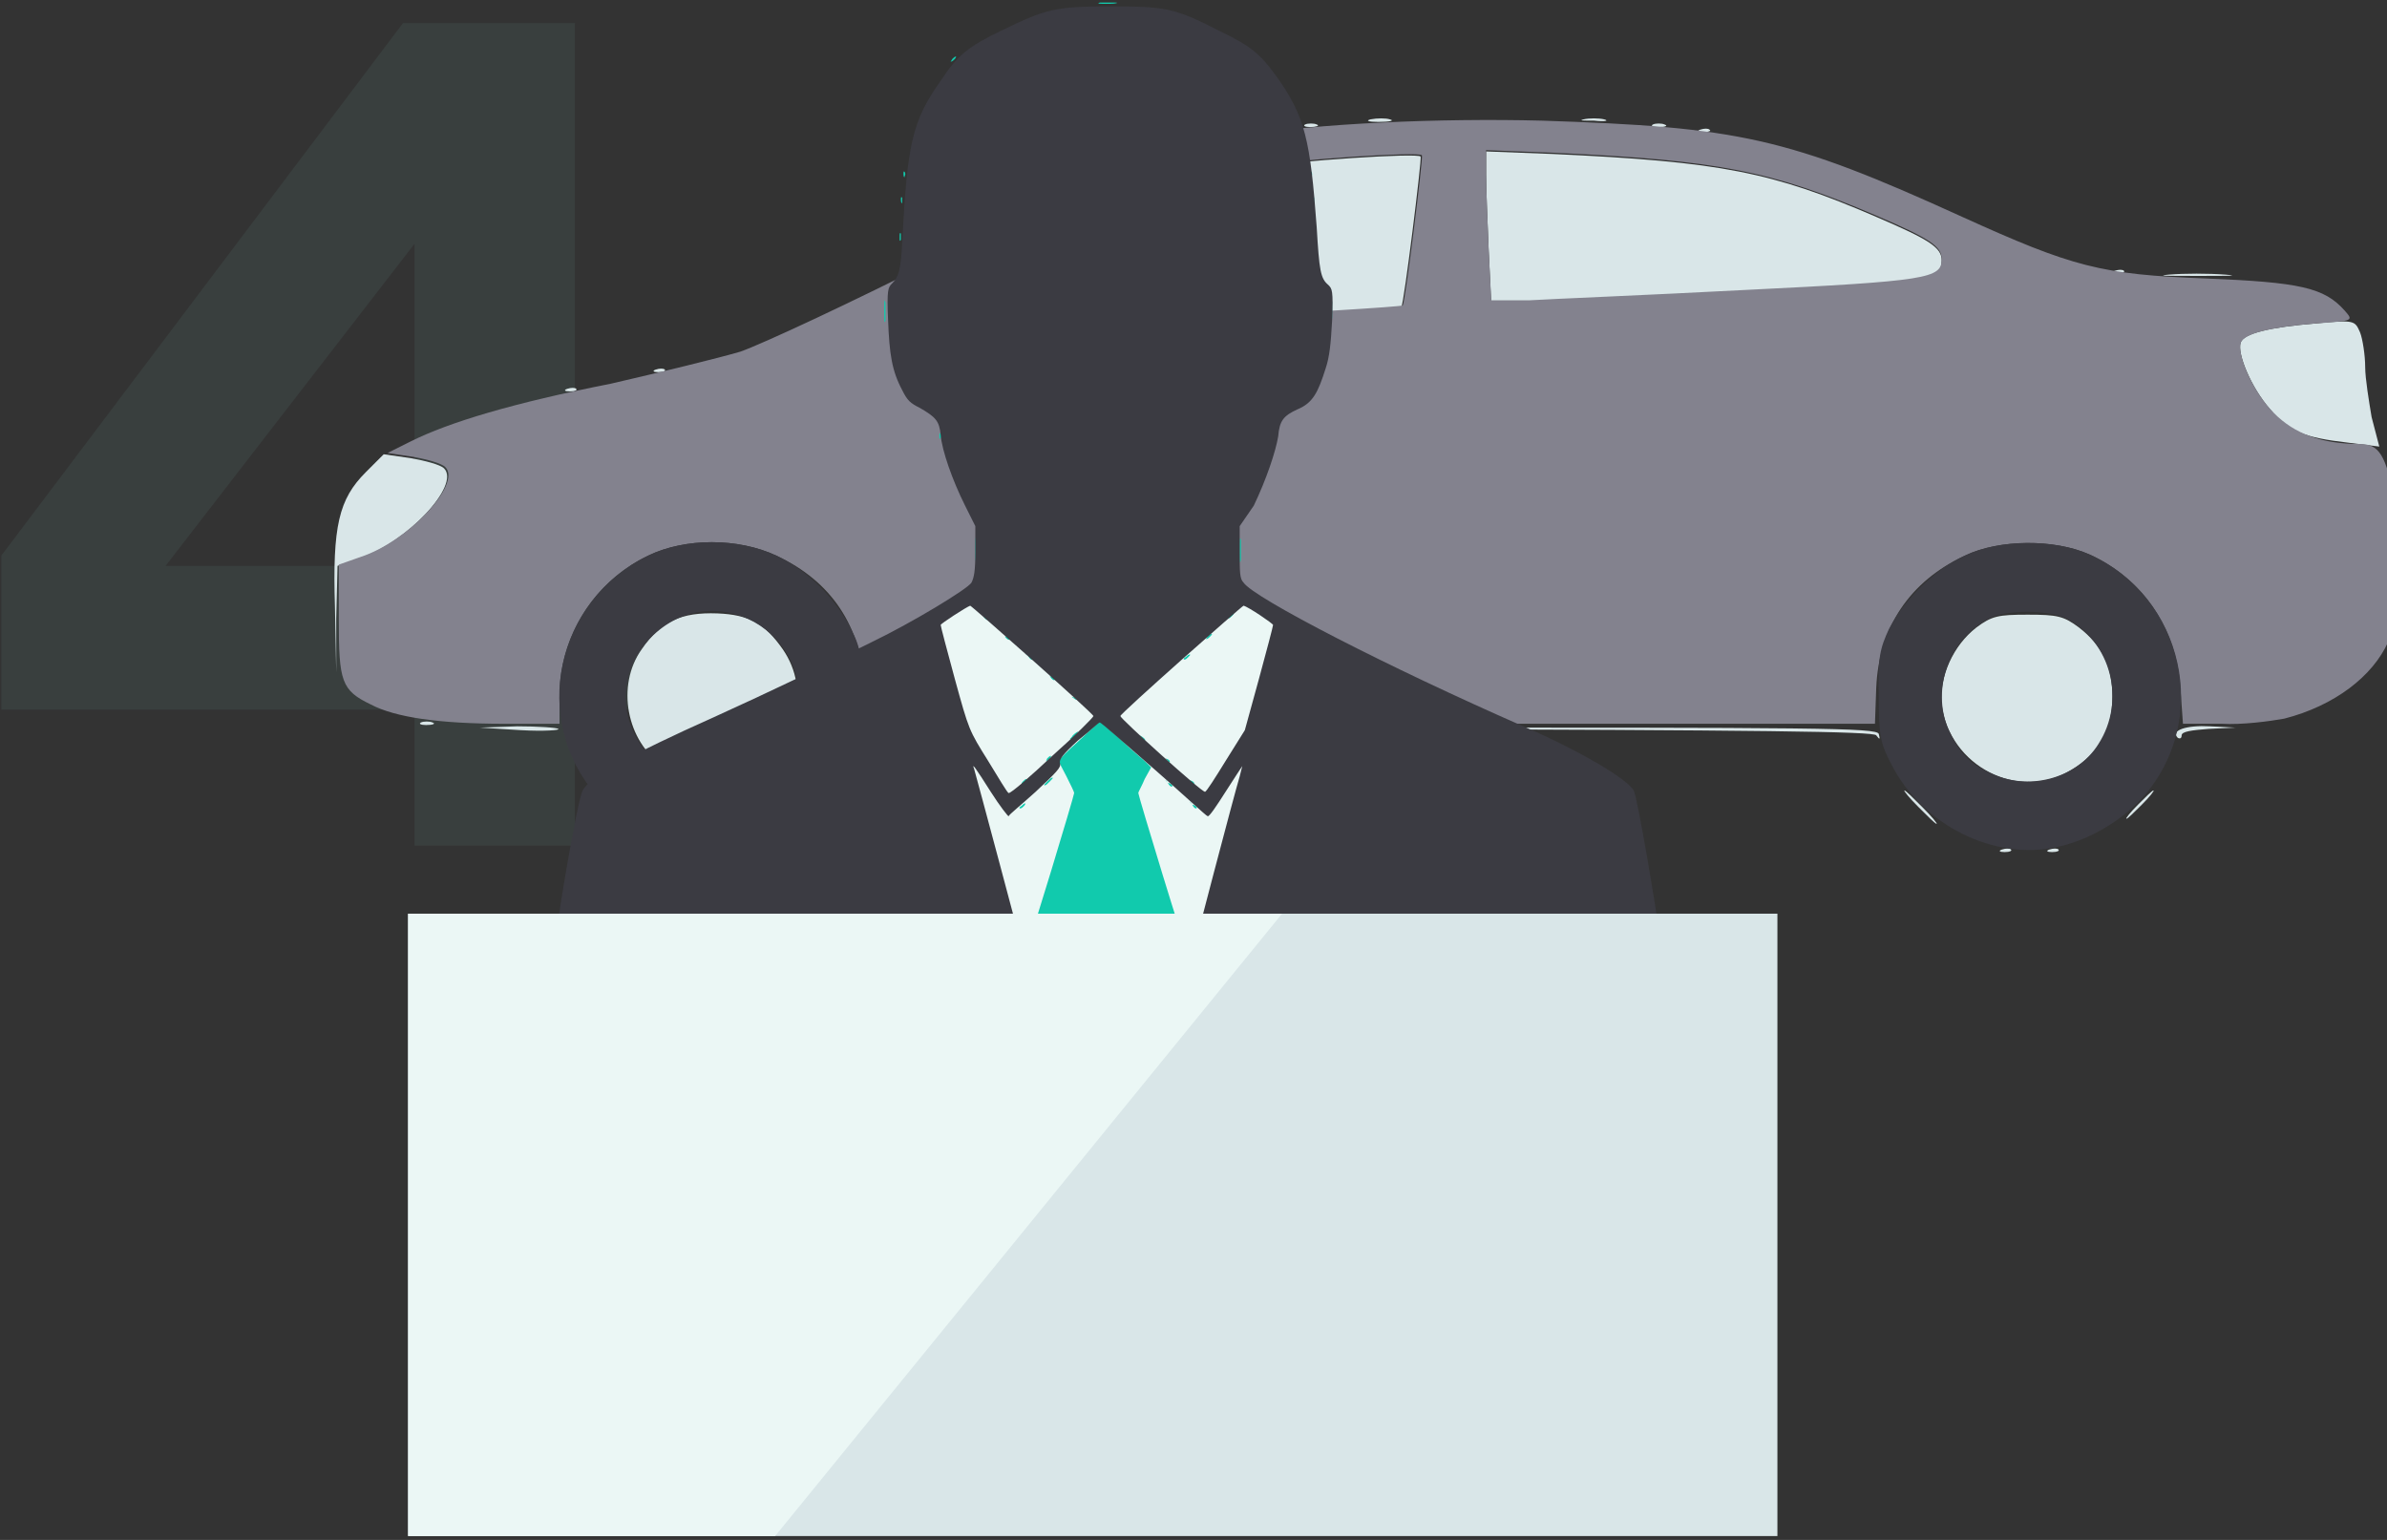 <?xml version="1.0" encoding="utf-8"?>
<!-- Generator: Adobe Illustrator 22.0.1, SVG Export Plug-In . SVG Version: 6.00 Build 0)  -->
<svg version="1.1" id="Layer_1" xmlns="http://www.w3.org/2000/svg" xmlns:xlink="http://www.w3.org/1999/xlink" x="0px" y="0px"
	 viewBox="0 0 186 120" style="enable-background:new 0 0 186 120;" xml:space="preserve">
<rect x="0" y="0" width="186" height="120" fill="#333333" stroke="none"/>
<style type="text/css">
	.st0{opacity:0.2;fill:#52706C;enable-background:new    ;}
	.st1{fill:#D9E6E8;}
	.st2{fill:#83828E;}
	.st3{fill:#3B3B42;}
	.st4{fill:#EBF7F5;}
	.st5{fill:#11CAAD;}
</style>
<path id="_4" class="st0" d="M52.7,55.3V44.1h-7.9V1.8H31.4L0.1,43.3v12h32.2v10.6h12.5V55.3C44.8,55.3,52.7,55.3,52.7,55.3z
	 M32.3,44.1H12.9L32.3,19V44.1z"/>
<path id="path4396-4" class="st1" d="M160.4,66.2c-0.1-0.1-0.4-0.1-0.7,0c-0.3,0.1-0.2,0.2,0.2,0.2
	C160.3,66.4,160.5,66.3,160.4,66.2L160.4,66.2z M156.7,66.2c-0.1-0.1-0.4-0.1-0.7,0c-0.3,0.1-0.2,0.2,0.2,0.2
	C156.6,66.4,156.8,66.3,156.7,66.2L156.7,66.2z M57.7,66.2c-0.1-0.1-0.4-0.1-0.7,0c-0.3,0.1-0.2,0.2,0.2,0.2
	C57.6,66.4,57.8,66.3,57.7,66.2L57.7,66.2z M54,66.2c-0.1-0.1-0.4-0.1-0.7,0c-0.3,0.1-0.2,0.2,0.2,0.2C53.9,66.4,54.2,66.3,54,66.2
	L54,66.2z M149.8,62.9c-0.7-0.7-1.3-1.3-1.4-1.3s0.4,0.6,1.1,1.3c0.7,0.7,1.3,1.3,1.4,1.3C151,64.2,150.5,63.6,149.8,62.9z M64,62.8
	l1.3-1.4L64,62.8c-1.4,1.1-1.6,1.4-1.4,1.4C62.7,64.2,63.3,63.6,64,62.8z M166.9,62.7c0.6-0.6,1-1.1,0.9-1.1s-0.6,0.5-1.2,1.1
	c-0.6,0.6-1,1.1-0.9,1.1S166.3,63.3,166.9,62.7z M47.9,63.8c0-0.1-0.5-0.6-1.1-1.2s-1.1-1-1.1-0.9s0.5,0.6,1.1,1.2
	S47.9,63.9,47.9,63.8L47.9,63.8z M161.4,60c2.2-1.3,3.2-3.2,3.2-5.7c0-2.4-0.8-4-2.6-5.4c-1.2-0.9-1.7-1-4-1c-2.3,0-2.8,0.1-4,1
	c-1.8,1.4-2.9,3.8-2.7,6C151.9,59.7,157.3,62.5,161.4,60L161.4,60z M58.7,60.1c3.4-2,4.5-6.3,2.3-9.5c-1.4-2-2.6-2.7-5.1-2.8
	c-2.8-0.1-4.4,0.6-5.9,2.8c-2,2.8-1.2,7.2,1.7,9.1C53.7,61.1,56.7,61.2,58.7,60.1L58.7,60.1z M170,57.3c0-0.3,0.8-0.4,2.1-0.5
	l2.1-0.1l-2-0.1c-1.8-0.1-3.1,0.3-2.5,0.9C169.9,57.6,170,57.5,170,57.3z M146.4,57.2c-0.1-0.5-4.9-0.5-39.7-0.5H67.1l39.4,0.1
	c30.9,0.1,39.5,0.2,39.7,0.5C146.5,57.7,146.5,57.6,146.4,57.2L146.4,57.2z M43.5,56.8c-0.1-0.1-1.6-0.2-3.2-0.2l-2.9,0.1l3.2,0.2
	C42.4,57,43.7,56.9,43.5,56.8z M33.7,56.3c-0.2-0.1-0.7-0.1-0.9,0s0,0.2,0.4,0.2C33.7,56.5,34,56.4,33.7,56.3z M26.2,48.2l0.1-4.1
	l1.7-0.6c3.7-1.2,7.9-5.7,6.6-7c-0.3-0.3-1.5-0.6-2.6-0.8l-2.1-0.3l-1.4,1.4c-2.1,2.1-2.6,4.2-2.4,10.5l0.1,5.1L26.2,48.2L26.2,48.2
	z M186.8,47.9c0-0.4-0.1-0.6-0.2-0.5c-0.1,0.1-0.1,0.4,0,0.7C186.7,48.4,186.8,48.3,186.8,47.9z M187.1,43.3c0-1.3-0.1-1.8-0.1-1.2
	c-0.1,0.6-0.1,1.7,0,2.4C187,45.1,187.1,44.6,187.1,43.3L187.1,43.3z M184.8,32.5c-0.2-1.2-0.5-3-0.5-3.9c0-0.9-0.2-2.2-0.4-2.7
	c-0.4-0.9-0.4-1-3.4-0.7c-3.7,0.3-5.7,0.8-5.9,1.5c-0.3,0.8,0.8,3.5,2.3,5.2c1.4,1.7,2.6,2.2,6.1,2.6l2.4,0.3L184.8,32.5L184.8,32.5
	z M44.9,30.3c-0.1-0.1-0.4-0.1-0.7,0c-0.3,0.1-0.2,0.2,0.2,0.2C44.8,30.5,45,30.4,44.9,30.3L44.9,30.3z M51.8,28.8
	c-0.1-0.1-0.4-0.1-0.7,0c-0.3,0.1-0.2,0.2,0.2,0.2C51.7,29,51.9,28.9,51.8,28.8L51.8,28.8z M91.2,25c9.8-0.5,17.9-1,18-1.1
	c0.2-0.2,1.6-11.5,1.5-11.7c-0.2-0.3-9.5,0.3-13.3,0.9c-2,0.3-5,1-6.7,1.6c-2.8,0.9-17.8,8-19,9c-0.4,0.3-0.3,0.6,0.3,1.4
	c0.4,0.6,0.9,1,1,1C73.3,26,81.4,25.5,91.2,25z M135.9,22.7c14.3-0.7,15.4-0.9,15.4-2.4c0-1-0.9-1.6-5.1-3.4
	c-8.1-3.5-12.1-4.3-25.2-4.9l-5.2-0.2v1.8c0,1,0.1,3.6,0.2,5.9l0.2,4.1l3,0C120.8,23.4,128.3,23.1,135.9,22.7L135.9,22.7z
	 M173.4,21.4c-1.3-0.1-3.2-0.1-4.4,0c-1.1,0.1-0.1,0.1,2.3,0.1C173.7,21.5,174.6,21.5,173.4,21.4L173.4,21.4z M165.5,21.1
	c-0.1-0.1-0.4-0.1-0.7,0c-0.3,0.1-0.2,0.2,0.2,0.2C165.4,21.3,165.6,21.2,165.5,21.1L165.5,21.1z M133.2,10.1
	c-0.1-0.1-0.4-0.1-0.7,0c-0.3,0.1-0.2,0.2,0.2,0.2C133.1,10.3,133.4,10.2,133.2,10.1L133.2,10.1z M99.1,10.1c-0.1-0.1-0.4-0.1-0.7,0
	c-0.3,0.1-0.2,0.2,0.2,0.2C99,10.3,99.2,10.2,99.1,10.1L99.1,10.1z M129.7,9.7c-0.2-0.1-0.7-0.1-0.9,0c-0.2,0.1,0,0.2,0.4,0.2
	C129.8,9.9,130,9.8,129.7,9.7z M102.6,9.7c-0.2-0.1-0.7-0.1-0.9,0s0,0.2,0.4,0.2S102.9,9.8,102.6,9.7z M125,9.3
	c-0.4-0.1-1.2-0.1-1.6,0c-0.4,0.1-0.1,0.1,0.8,0.1C125.1,9.5,125.4,9.4,125,9.3z M108.3,9.3c-0.3-0.1-1-0.1-1.5,0
	c-0.4,0.1-0.2,0.2,0.6,0.2C108.3,9.5,108.7,9.4,108.3,9.3z"/>
<path id="path4394-5" class="st2" d="M178,56c3.9-1,6.9-3.3,8.1-6c0.8-1.8,1-8.2,0.5-11.1c-0.7-3.4-1.2-4.3-2.7-4.3
	c-3,0-5.1-0.8-6.7-2.4c-1.6-1.6-2.9-4.5-2.6-5.5c0.3-0.7,2.2-1.2,5.9-1.5c2.9-0.2,2.9-0.2,2.2-1c-1.6-1.8-3.5-2.2-10.8-2.5
	c-8.2-0.3-10.4-0.9-19-4.8c-13.6-6.2-17.4-7-32.8-7.5c-7.8-0.2-17.6,0.2-23.3,1.2c-5.8,0.9-9.7,2.5-23.2,9.3
	c-7.3,3.7-14.2,6.9-15.9,7.5c-1.7,0.5-6.2,1.6-10.1,2.5C40,31.4,35,32.9,32,34.4l-1.8,0.9l2,0.3c1.1,0.2,2.2,0.5,2.5,0.8
	c1.3,1.3-2.9,5.8-6.6,7l-1.7,0.6v4.3c0,4.8,0.2,5.5,2.5,6.6c1.9,1,5.3,1.5,10.4,1.5h4.3v-2.2c0-4.6,2.7-8.9,6.9-10.9
	c2.9-1.4,7-1.4,10,0c4.3,2,6.6,5.5,6.9,10.3l0.1,2.8h39.3h39.3l0.1-2.8c0.2-4.7,2.6-8.3,6.9-10.3c2.7-1.3,7-1.3,9.7-0.1
	c4.2,1.9,6.8,5.8,7.1,10.4l0.2,2.8l3,0C174.7,56.5,176.9,56.2,178,56L178,56z M72.1,25c-0.6-0.8-0.6-1.1-0.3-1.4
	c1.2-1,16.2-8.1,19-9c1.7-0.5,4.7-1.2,6.7-1.6c3.7-0.6,13.1-1.2,13.3-0.9c0.1,0.2-1.3,11.5-1.5,11.7c-0.1,0.1-8.2,0.6-18,1.1
	c-9.8,0.5-18,1-18.1,1C73,26.1,72.5,25.6,72.1,25z M116,19.4c-0.1-2.3-0.2-4.9-0.2-5.9v-1.8l5.2,0.2c13,0.6,17,1.4,25.2,4.9
	c4.2,1.8,5.1,2.4,5.1,3.4c0,1.5-1.1,1.7-15.4,2.4c-7.6,0.4-15.1,0.7-16.7,0.8l-3,0L116,19.4L116,19.4z"/>
<path id="path4392-3" class="st3" d="M160.3,66c2.4-0.5,5-2,6.7-3.9c5.3-6,3.2-15.6-4.2-18.9c-2.7-1.2-7-1.2-9.7,0.1
	c-2.4,1.1-4.7,3.4-5.9,5.7c-0.7,1.5-0.9,2.3-0.8,5.2c0,3.1,0.1,3.7,1,5.4C149.8,64.3,155.4,67.1,160.3,66L160.3,66z M155,60.2
	c-1.7-0.8-2.4-1.7-3.2-3.4c-1.3-3.2,0.1-7,3.2-8.6c1.3-0.7,4.6-0.7,6,0c3.5,1.8,4.7,6.4,2.5,9.8C161.8,60.7,158,61.7,155,60.2
	L155,60.2z M57.7,66c3.7-0.7,6.8-3.1,8.5-6.4c0.8-1.6,1-2.3,1-5.3c0-2.9-0.1-3.8-0.9-5.3c-1.2-2.4-3.3-4.5-5.8-5.7
	c-3-1.4-7.1-1.4-10,0c-7.2,3.5-9.2,12.8-4,18.7C49.1,65.1,53.9,66.8,57.7,66z M52.1,60c-3.9-2.3-4.5-7.4-1.2-10.5
	c5.2-4.9,13.4,0.5,10.8,7.2C60.2,60.5,55.7,62.1,52.1,60z"/>
<path id="path4806-1" class="st4" d="M97.1,92l5.7-42.2L92,43l-12.6,1.7L69.2,51L58.4,80.7l17.1,16.5l13.7-5.7"/>
<path id="path4763-1" class="st5" d="M79.9,74.2c0.3-0.6,3.8-12.2,3.8-12.4c0-0.1-0.3-0.7-0.6-1.3c-0.3-0.6-0.6-1.1-0.6-1.2
	s0.7-0.8,1.6-1.6l1.6-1.5l1.6,1.4c0.8,0.8,1.8,1.6,2,1.8l0.4,0.4l-0.5,0.9c-0.2,0.5-0.5,1-0.5,1.1c0,0.2,3.7,12.4,3.9,12.6
	c0,0.1-2.6,0.1-6.5,0.1h-6.6L79.9,74.2L79.9,74.2z M79.6,62.8c0.1-0.1,0.2-0.2,0.3-0.2c0,0,0,0.1-0.1,0.2c-0.1,0.1-0.2,0.2-0.3,0.2
	C79.4,63,79.4,62.9,79.6,62.8z M92.9,62.7C92.6,62.4,92.7,62.4,92.9,62.7c0.4,0.1,0.4,0.3,0.3,0.3C93.1,63,93,62.9,92.9,62.7
	L92.9,62.7z M81.6,60.9c0.2-0.2,0.3-0.3,0.4-0.3s0,0.1-0.2,0.3c-0.2,0.2-0.3,0.3-0.4,0.3S81.4,61.1,81.6,60.9z M91,61
	C90.7,60.7,90.8,60.7,91,61c0.4,0.1,0.4,0.3,0.3,0.3C91.2,61.3,91.1,61.2,91,61z M79.7,60.9c0.1-0.1,0.2-0.2,0.3-0.2
	c0,0,0,0.1-0.1,0.2c-0.1,0.1-0.2,0.2-0.3,0.2C79.6,61.1,79.6,61,79.7,60.9z M92.7,60.8C92.5,60.5,92.5,60.5,92.7,60.8
	c0.4,0.1,0.4,0.3,0.3,0.3C93,61.1,92.8,61,92.7,60.8L92.7,60.8z M81.6,59.1c0.1-0.1,0.2-0.2,0.3-0.2c0,0,0,0.1-0.1,0.2
	c-0.1,0.1-0.2,0.2-0.3,0.2C81.5,59.4,81.5,59.3,81.6,59.1z M90.8,59.1C90.6,58.8,90.6,58.8,90.8,59.1c0.4,0.1,0.4,0.3,0.3,0.3
	C91.1,59.4,90.9,59.2,90.8,59.1L90.8,59.1z M83.6,57.3C83.8,57.1,84,57,84,57s0,0.1-0.2,0.3c-0.2,0.2-0.3,0.3-0.4,0.3
	S83.5,57.5,83.6,57.3L83.6,57.3z M88.8,57.3l-0.3-0.4L88.8,57.3c0.4,0.2,0.5,0.4,0.4,0.4C89.2,57.7,89,57.5,88.8,57.3L88.8,57.3z
	 M83.5,54.3C83.3,54,83.3,54,83.5,54.3c0.2,0,0.4,0.2,0.4,0.2C83.9,54.6,83.8,54.5,83.5,54.3L83.5,54.3z M81.8,52.7
	C81.6,52.4,81.6,52.4,81.8,52.7c0.2,0,0.4,0.2,0.4,0.2C82.2,53.1,82,53,81.8,52.7z M80.1,51.1C79.8,50.9,79.9,50.9,80.1,51.1
	c0.2,0,0.4,0.2,0.4,0.2C80.4,51.5,80.3,51.4,80.1,51.1z M92.4,51.2c0.1-0.1,0.2-0.2,0.3-0.2s0,0.1-0.1,0.2c-0.1,0.1-0.2,0.2-0.3,0.2
	C92.2,51.4,92.2,51.3,92.4,51.2z M78.3,49.6C78.1,49.3,78.1,49.3,78.3,49.6c0.2,0,0.4,0.2,0.4,0.2C78.7,49.9,78.5,49.9,78.3,49.6z
	 M94.1,49.6c0.1-0.1,0.2-0.2,0.3-0.2s0,0.1-0.1,0.2c-0.1,0.1-0.2,0.2-0.3,0.2S94,49.8,94.1,49.6z M76.6,48
	C76.4,47.7,76.4,47.7,76.6,48c0.2,0,0.4,0.2,0.4,0.2C77,48.4,76.8,48.3,76.6,48z M95.8,48c0.1-0.1,0.2-0.2,0.3-0.2s0,0.1-0.1,0.2
	c-0.1,0.1-0.2,0.2-0.3,0.2C95.7,48.3,95.7,48.2,95.8,48L95.8,48z M96.6,42.9c0-0.8,0-1.2,0.1-0.8c0,0.4,0,1.1,0,1.5
	C96.6,44.1,96.6,43.7,96.6,42.9L96.6,42.9z M76,42.8c0-0.8,0-1.1,0.1-0.7c0,0.4,0,1.1,0,1.5C76,43.9,76,43.6,76,42.8L76,42.8z
	 M73.2,34c0-0.2,0-0.3,0.1-0.2c0,0,0.1,0.2,0,0.3C73.2,34.3,73.2,34.2,73.2,34L73.2,34z M99.3,34c0-0.2,0-0.3,0.1-0.2
	c0,0,0.1,0.2,0,0.3C99.3,34.3,99.3,34.2,99.3,34L99.3,34z M68.9,24.2c0-0.8,0-1,0.1-0.6c0,0.4,0,1,0,1.4
	C68.9,25.3,68.9,24.9,68.9,24.2L68.9,24.2z M103.7,24.1c0-0.7,0-1,0.1-0.6c0,0.3,0,0.9,0,1.3C103.7,25.1,103.7,24.8,103.7,24.1z
	 M102.4,18.6c0-0.3,0-0.4,0.1-0.3c0,0.1,0,0.3,0,0.5S102.4,18.9,102.4,18.6L102.4,18.6z M70.1,18.5c0-0.3,0-0.4,0.1-0.3
	c0,0.1,0,0.3,0,0.5C70.1,18.8,70.1,18.8,70.1,18.5L70.1,18.5z M70.2,15.6c0-0.2,0-0.3,0.1-0.2c0,0.1,0,0.3,0,0.4
	C70.3,15.9,70.2,15.8,70.2,15.6z M102.3,15.6c0-0.2,0-0.3,0.1-0.2c0,0.1,0,0.3,0,0.4C102.3,15.9,102.3,15.8,102.3,15.6z M70.4,13.6
	c0-0.2,0-0.3,0.1-0.2c0,0,0.1,0.2,0,0.3C70.5,13.9,70.4,13.8,70.4,13.6L70.4,13.6z M102.1,13.6c0-0.2,0-0.3,0.1-0.2
	c0,0,0.1,0.2,0,0.3C102.1,13.9,102.1,13.8,102.1,13.6L102.1,13.6z M74.2,4.6c0.1-0.1,0.2-0.2,0.3-0.2c0,0,0,0.1-0.1,0.2
	c-0.1,0.1-0.2,0.2-0.3,0.2C74,4.9,74.1,4.8,74.2,4.6z M85.7,0.2c0.3,0,0.8,0,1.2,0c0.3,0,0.1,0.1-0.5,0.1
	C85.7,0.3,85.4,0.3,85.7,0.2L85.7,0.2z"/>
<path id="path4761-9" class="st3" d="M43.2,74.2c0-1.4,1.8-11.9,2.2-12.6c0.5-1,3.7-2.8,10.2-5.7C59.8,54,65,51.5,68,50
	c3.1-1.5,7.4-4.1,7.7-4.6C75.9,45,76,44.5,76,43v-2l-0.8-1.6c-1-2-1.8-4.3-1.9-5.5c-0.1-1.1-0.4-1.4-1.6-2.1c-0.8-0.4-1-0.6-1.4-1.4
	c-0.8-1.5-1-2.8-1.1-5.5c-0.1-2.3,0-2.5,0.3-2.8c0.5-0.5,0.7-1,0.8-3.2c0.4-7.8,0.8-9.5,3-12.6c1.3-2,2.2-2.7,4.7-3.9
	c3.5-1.7,4.2-1.9,8.5-1.9s5,0.1,8.5,1.9c2.5,1.2,3.2,1.8,4.5,3.6c2.2,3.1,2.6,4.9,3.1,11.7c0.2,3.4,0.3,4,0.9,4.5
	c0.3,0.3,0.4,0.4,0.3,2.8c-0.1,1.8-0.2,2.8-0.5,3.7c-0.6,1.9-1,2.7-2.2,3.2c-1.1,0.5-1.4,0.9-1.5,2.1c-0.2,1.2-0.9,3.3-1.9,5.4
	L96.6,41v2c0,1.6,0,2.1,0.3,2.4c0.8,1.2,11.3,6.6,21.8,11.2c4.4,1.9,8.1,4.1,8.6,5c0.3,0.5,1.8,9.5,2.1,11.8l0.1,1.2h-18.3
	c-10.1,0-18.3,0-18.3-0.1c0-0.1,3.3-12.7,3.7-14c0.1-0.4,0.2-0.8,0.2-0.8s-0.6,0.9-1.3,2c-0.7,1.1-1.3,2-1.4,1.9
	c-0.1,0-1.9-1.7-4.2-3.7s-4.1-3.6-4.2-3.6c-0.1,0-0.8,0.7-1.7,1.4c-1.2,1.1-1.5,1.5-1.4,1.8c0.1,0.3-0.3,0.7-1.9,2.2
	c-1.1,1-2.1,1.8-2.1,1.9s-0.7-0.8-1.4-1.9c-1.2-1.9-1.5-2.3-1.3-1.8c0.1,0.3,3.9,14.5,3.9,14.6c0,0-8.2,0.1-18.3,0.1H43.2V74.2
	L43.2,74.2z M82,58.9c1.8-1.6,3.2-3,3.2-3.1c0-0.2-9.5-8.6-9.6-8.6c-0.3,0.1-2.3,1.4-2.3,1.5c0,0.1,0.5,2,1.1,4.2
	c1.1,4,1.1,4,2.6,6.4c0.8,1.3,1.5,2.5,1.6,2.5C78.8,61.8,80.3,60.5,82,58.9L82,58.9z M95.5,59.3l1.5-2.4l1.1-4
	c0.6-2.2,1.1-4.1,1.1-4.2c0-0.1-1.9-1.4-2.3-1.5c-0.1,0-9.6,8.4-9.6,8.6c0,0.2,6.4,6,6.6,5.9C94,61.7,94.7,60.6,95.5,59.3L95.5,59.3
	z"/>
<polygon id="rect4765-6" class="st1" points="31.8,71.2 106.5,71.2 138.5,71.2 138.5,119.7 71.6,119.7 31.8,119.7 "/>
<polygon id="rect4765-6_1_" class="st4" points="31.8,71.2 99.9,71.2 60.4,119.7 31.8,119.7 "/>
</svg>
